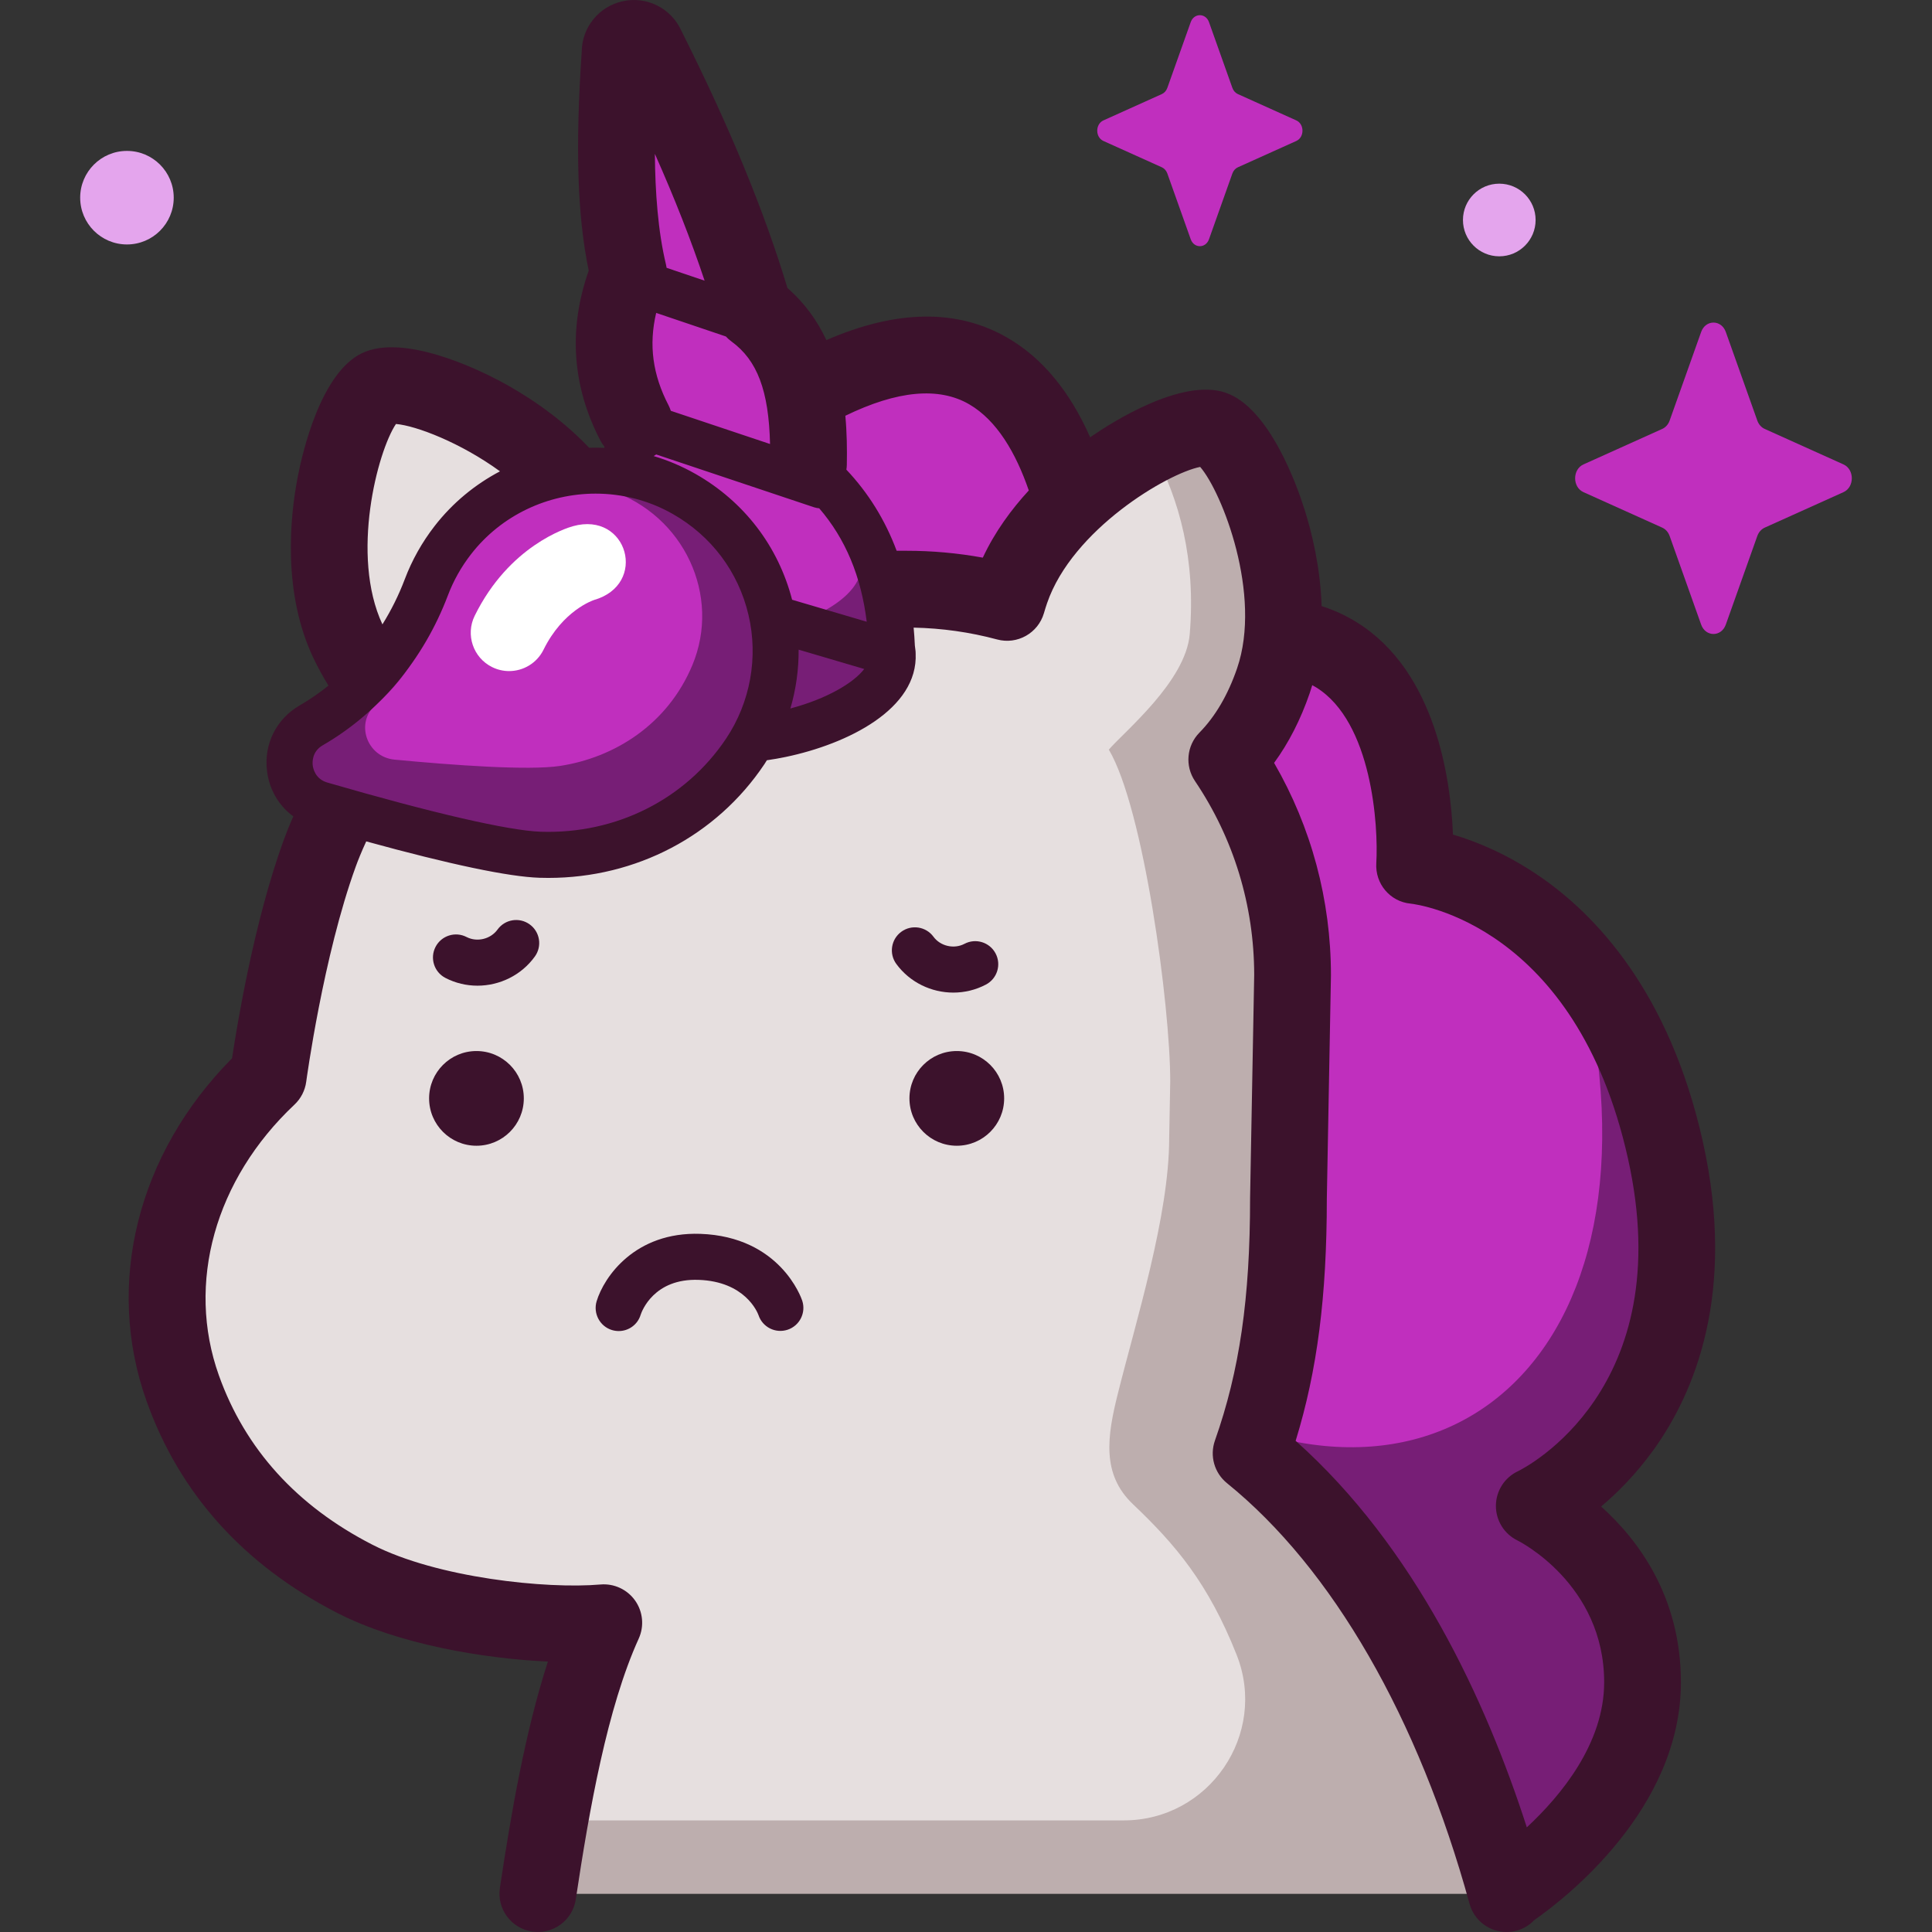 <svg xmlns="http://www.w3.org/2000/svg" xmlns:xlink="http://www.w3.org/1999/xlink"
     version="1.1" width="200" height="200" x="0" y="0" viewBox="0 0 512 512" style="enable-background:new 0 0 512 512" xml:space="preserve" class="">
  <rect x="0" y="0" width="512" height="512" fill="#333333" stroke="none"/>
  <g>
    <g xmlns="http://www.w3.org/2000/svg">
      <g>
        <path d="m399.219 501.562s36.069-22.953 36.069-55.743-28.691-46.725-28.691-46.725 50.503-23.755 34.74-94.353-66.456-75.383-66.456-75.383 6.197-97.714-85.178-45.273c0 0 5.827-131.283-81.459-76.729l8.089 232.27z" fill="#c02fbe" data-original="#faf1a9" style="" class=""/>
        <path d="m406.597 399.093s50.503-23.755 34.74-94.353c-2.835-12.697-15.646-29.402-20.242-38.196 20.002 101.189-48.732 148.443-124.035 94.319-4.041-2.905-14.679 33.584-19.531 32.948l121.691 107.751s36.069-22.953 36.069-55.743c-.001-32.79-28.692-46.726-28.692-46.726z" fill="#771e76" data-original="#dfb5a7" style="" class=""/>
        <path d="m399.249 501.827c-11.974-43.585-33.516-89.022-67.692-116.681 6.423-18.198 9.895-37.828 9.895-67.556l1.091-59.148c0-21.167-6.428-40.832-17.438-57.151 5.052-5.141 9.325-12.074 12.341-20.838 9.185-26.692-7.619-63.904-15.93-66.764-8.312-2.86-44.455 16.133-53.64 42.824-.363 1.055-.684 2.096-.987 3.131-8.5-2.288-17.435-3.516-26.658-3.516h-63.141c-4.715 0-9.245.359-13.598 1.02-.646-5.802-2.429-12-5.527-18.451-12.092-25.181-49.798-39.7-57.639-35.935-7.841 3.766-20.085 42.27-7.994 67.451 4.001 8.331 9.043 14.689 14.65 19.168-11.12 12.607-18.488 26.408-22.26 36.78-9.102 25.032-13.654 59.166-13.654 59.166-24.658 23.212-32.502 54.974-22.636 82.599 8.141 22.794 24.208 39.507 45.589 50.473 18.792 9.639 49.289 13.094 65.989 11.641-9.281 20.417-14.182 49.808-17.475 71.786h256.714z" fill="#e6dfdf" data-original="#c1e5ef" style="" class=""/>
        <path d="m331.557 385.145c6.423-18.198 9.895-37.828 9.895-67.556l1.091-59.148c0-21.167-6.428-40.832-17.438-57.151 5.052-5.141 9.325-12.074 12.341-20.838 9.185-26.692-7.619-63.904-15.93-66.764-3.922-1.35-5.042-.501-15.602 6.395 6.543 12.277 11.035 28.079 9.38 47.942-1.042 12.507-17.216 25.739-21.446 30.631 9.219 15.526 16.276 67.756 16.276 87.895l-.276 15.017c0 20.613-8.841 48.633-13.629 67.84-2.793 11.201-4.352 21.266 4.019 29.215 11.256 10.687 19.973 20.971 27.471 39.892 8.346 21.063-7.251 43.907-29.908 43.907h-152.133c-1.201 6.797-2.23 13.383-3.132 19.404h256.714c-11.975-43.584-33.517-89.021-67.693-116.681z" fill="#bdaeae" data-original="#a6aaed" style="" class=""/>
        <path d="m236.553 173.148c-.033-.455-.088-.912-.187-1.373-.639-17.749-6.032-33.116-18.367-45.007-.307-19.862-5.578-35.32-18.157-44.492-6.352-21.958-16.203-45.384-28.501-69.837-1.538-3.769-7.162-2.553-7.004 1.516-1.512 22.013-1.61 42.464 2.267 58.527-5.317 13.071-5.402 26.246 1.534 39.593-4.298 13.22-4.487 26.954 1.603 41.385-6.434 13.892-1.625 26.583.112 32.595 7.137 20.175 68.183 7.275 66.7-12.907z" fill="#c02fbe" data-original="#e8c2d8" style="" class=""/>
        <path d="m236.553 173.148c-.033-.455-.088-.912-.187-1.373-.454-12.605-3.322-24-9.356-33.81.594 3.251.955 6.615 1.084 10.091.088.394.135.784.165 1.172 1.305 17.22-52.432 28.227-58.715 11.012-.295-.99-.691-2.195-1.097-3.576-4.407 12.613-.198 23.845 1.405 29.391 7.138 20.175 68.184 7.275 66.701-12.907z" fill="#771e76" data-original="#d392d8" style="" class=""/>
        <path d="m82.486 192.216c14.187-8.192 24.709-21.267 30.504-36.59 1.646-4.353 3.966-8.552 6.99-12.456 14.443-18.65 40.789-23.937 61.298-12.283 24.46 13.899 31.572 45.33 16.198 68.271-13.237 19.752-34.566 27.99-54.299 27.362-11.496-.366-38.005-7.438-58.133-13.279-9.743-2.828-11.344-15.952-2.558-21.025z" fill="#c02fbe" data-original="#faf1a9" style="" class=""/>
        <path d="m181.277 130.886c-20.508-11.653-46.855-6.367-61.298 12.283-3.024 3.905-5.344 8.104-6.989 12.457-5.794 15.323-16.317 28.398-30.504 36.59-8.786 5.073-7.186 18.197 2.557 21.024 20.128 5.841 46.637 12.913 58.133 13.279 19.733.628 41.062-7.61 54.299-27.362 15.374-22.941 8.262-54.371-16.198-68.271zm2.205 45.389c-6.601 15.804-20.741 24.508-35.05 26.7-8.336 1.277-28.484-.203-43.852-1.662-7.439-.706-10.542-9.817-4.967-14.596 9.003-7.717 14.64-18.415 16.537-30.076.539-3.313 1.586-6.607 3.184-9.785 7.633-15.182 25.827-22.461 42.333-16.923 19.686 6.604 29.481 27.985 21.815 46.342z" fill="#771e76" data-original="#dfb5a7" style="" class=""/>
        <path d="m457.356 87.975 8.354 23.49c.357 1.006 1.066 1.803 1.959 2.205l20.87 9.403c2.948 1.328 2.948 6.026 0 7.354l-20.87 9.403c-.894.403-1.602 1.2-1.959 2.205l-8.354 23.49c-1.18 3.319-5.354 3.319-6.534 0l-8.354-23.49c-.358-1.006-1.066-1.803-1.959-2.205l-20.87-9.403c-2.948-1.328-2.948-6.026 0-7.354l20.87-9.403c.894-.403 1.602-1.2 1.959-2.205l8.354-23.49c1.18-3.318 5.354-3.318 6.534 0z" fill="#c02fbe" data-original="#e8c2d8" style="" class=""/>
        <path d="m320.398 5.87 6.197 17.424c.265.746.791 1.337 1.453 1.636l15.481 6.975c2.187.985 2.187 4.47 0 5.455l-15.481 6.975c-.663.299-1.188.89-1.453 1.636l-6.197 17.425c-.875 2.462-3.971 2.462-4.847 0l-6.197-17.425c-.265-.746-.79-1.337-1.453-1.636l-15.481-6.975c-2.187-.985-2.187-4.47 0-5.455l15.481-6.975c.663-.299 1.188-.89 1.453-1.636l6.197-17.424c.876-2.462 3.972-2.462 4.847 0z" fill="#c02fbe" data-original="#e8c2d8" style="" class=""/>
        <g fill="#d789b9">
          <circle cx="33.644" cy="52.388" r="12.395" fill="#e4a5edb9" style="" class=""/>
          <path d="m406.953 58.3c0 5.317-4.31 9.627-9.627 9.627s-9.627-4.31-9.627-9.627 4.31-9.626 9.627-9.626c5.316 0 9.627 4.31 9.627 9.626z" fill="#e4a5edb9" data-original="#d789b9" style="" class=""/>
        </g>
      </g>
      <g>
        <g fill="#3c122c">
          <path d="m424.312 399.246c4.37-3.692 9.268-8.606 13.813-14.902 10.942-15.162 22.104-41.663 13.138-81.82-8.865-39.701-28.451-60.165-43.321-70.342-8.797-6.02-16.974-9.268-22.892-11.008-.589-14.57-4.514-43.213-25.46-56.245-2.929-1.822-6.047-3.253-9.344-4.305-.336-10.334-2.627-19.582-4.504-25.542-1.972-6.264-9.308-27.013-20.917-31.008-11.608-3.992-30.161 7.847-35.569 11.57-.112.077-.237.168-.352.247-5.383-12.167-12.65-20.973-21.76-26.29-13.339-7.785-29.485-7.589-48.147.529-2.351-5.038-5.662-9.748-10.311-13.794-6.198-20.548-15.416-42.902-28.135-68.22-2.675-5.914-9.104-9.188-15.5-7.797-6.329 1.37-10.808 6.906-10.886 13.317-1.731 25.457-1.162 43.593 1.852 58.089-5.446 15.459-4.409 30.597 3.097 45.041.309.594.683 1.127 1.085 1.632-.019.097-.031.194-.05.29-1.342-.056-2.683-.068-4.022-.025-8.155-8.611-17.629-14.501-23.817-17.776-5.755-3.047-25.387-12.567-36.385-7.292-10.996 5.282-15.836 26.559-17.058 32.955-1.996 10.45-4.092 30.591 4.299 48.067 1.197 2.492 2.501 4.84 3.885 7.075-2.41 1.94-4.948 3.701-7.615 5.241-6.215 3.588-9.54 10.242-8.677 17.365.603 4.979 3.141 9.242 6.965 12.046-.939 2.127-1.797 4.247-2.559 6.342-7.734 21.27-12.228 48.201-13.67 57.772-25.062 25.274-33.748 59.785-22.64 90.889 8.758 24.521 25.757 43.397 50.525 56.101 16.155 8.286 38.558 12.074 55.821 12.889-5.977 18.405-9.762 40.214-12.723 59.984-.832 5.555 2.996 10.732 8.551 11.564 5.553.829 10.732-2.996 11.564-8.551 3.581-23.899 8.362-50.797 16.675-69.086 1.496-3.29 1.133-7.128-.954-10.08-2.087-2.951-5.586-4.574-9.185-4.26-14.293 1.245-43.261-1.734-60.466-10.558-20.014-10.267-33.692-25.355-40.653-44.845-8.724-24.429-1.049-51.93 20.03-71.773 1.702-1.603 2.801-3.743 3.11-6.061.044-.33 4.506-33.313 13.131-57.035.565-1.555 1.477-3.855 2.771-6.657 22.353 6.141 37.776 9.379 45.932 9.64.779.025 1.554.037 2.329.037 23.26 0 44.525-11.137 57.233-30.1.238-.355.455-.721.684-1.081 1.702-.246 3.382-.538 5.015-.881 16.394-3.437 35.114-12.679 34.41-27.453 0-.089-.005-.178-.009-.267-.004-.058-.001-.114-.005-.172 0-.002-.001-.004-.001-.006-.004-.058-.011-.11-.016-.167-.003-.033-.005-.067-.01-.1-.041-.469-.094-.919-.167-1.344-.066-1.613-.184-3.191-.326-4.755 7.492.153 14.925 1.198 22.124 3.135 5.34 1.44 10.851-1.656 12.404-6.963.304-1.041.573-1.891.844-2.679 6.706-19.49 31.849-34.368 40.565-36.083 5.814 6.715 16.478 33.915 9.772 53.404-2.411 7.01-5.769 12.736-9.978 17.02-3.389 3.449-3.88 8.807-1.176 12.816 10.253 15.197 15.68 32.959 15.698 51.371l-1.089 59.051c-.001.062-.002.125-.002.188 0 26.48-2.786 45.671-9.315 64.172-1.433 4.06-.154 8.582 3.192 11.29 27.911 22.589 50.741 62.178 64.283 111.471 1.24 4.514 5.335 7.478 9.8 7.478.892 0 1.799-.118 2.7-.366 1.84-.505 3.414-1.493 4.644-2.779 8.116-5.672 38.871-29.385 38.871-63.036 0-22.797-11.447-37.882-21.146-46.574zm-237.584-324.866-10.072-3.406c-.007-.047-.019-.093-.026-.14-.034-.205-.069-.409-.115-.612-.01-.042-.014-.084-.024-.127-2.111-8.751-2.862-19.145-2.943-29.322 5.283 11.881 9.653 23.029 13.18 33.607zm-12.833 8.543 18.472 6.246c.015.016.032.031.047.047.165.176.336.345.512.507.053.049.103.1.157.148.24.214.489.416.747.605.007.006.013.012.02.017 6.815 4.97 9.893 13.024 10.218 27.171l-26.292-8.797c-.167-.501-.363-.997-.614-1.481-4.199-8.082-5.272-15.993-3.267-24.463zm-68.961 29.433c5.347.449 17.155 4.972 27.568 12.548-6.602 3.476-12.557 8.346-17.347 14.53-3.327 4.297-5.977 9.019-7.873 14.034-1.601 4.236-3.601 8.249-5.935 11.999-8.525-18.279-1.305-45.83 3.587-53.111zm87.472 83.405c-10.773 16.076-29.088 25.301-49.036 24.659-8.465-.269-28.575-4.9-56.625-13.04-3.193-.926-3.77-3.717-3.871-4.551-.1-.831-.206-3.672 2.664-5.328 14.967-8.642 26.743-22.747 33.16-39.717 1.467-3.88 3.522-7.541 6.106-10.878 8.095-10.453 20.476-16.09 33.038-16.09 6.987 0 14.031 1.745 20.421 5.376 10.261 5.831 17.395 15.327 20.09 26.742 2.657 11.258.489 23.222-5.947 32.827zm17.053-8.003c1.484-5.054 2.217-10.31 2.187-15.59l17.385 5.124c-2.877 3.73-9.903 7.883-19.572 10.466zm.457-28.82c-3.69-14.219-12.741-26.036-25.624-33.357-3.559-2.022-7.275-3.588-11.073-4.72.232-.138.47-.27.689-.421l41.821 13.994c.455.153.915.229 1.373.272 6.947 8.066 11.099 17.984 12.589 30.06zm50.539-11.157c-6.656-1.212-13.427-1.822-20.225-1.822h-2.61c-3.043-8.134-7.482-15.319-13.319-21.488.062-.424.108-.853.116-1.292.08-4.14.018-8.538-.392-12.998 13.764-6.696 24.789-7.721 32.853-3.021 7.267 4.235 12.304 12.775 15.761 22.817-4.6 5.001-8.995 10.963-12.184 17.804zm144.166 336.485c-10.868-33.743-29.612-74.22-61.261-102.433 5.757-18.709 8.256-38.368 8.262-64.15l1.089-59.054c.001-.062.002-.125.002-.188 0-19.911-5.187-39.209-15.065-56.268 3.867-5.293 7.021-11.456 9.414-18.411.25-.727.478-1.456.695-2.186.356.192.71.387 1.056.602 14.792 9.166 16.505 36.713 15.918 46.535-.348 5.483 3.642 10.244 9.113 10.761 1.78.197 43.739 5.547 57.568 67.482 13.691 61.319-27.444 82.108-29.143 82.935-3.545 1.668-5.816 5.222-5.841 9.139-.024 3.917 2.203 7.5 5.727 9.212.229.111 22.964 11.456 22.964 37.577-.001 16.205-11.433 30.028-20.498 38.447z" fill="#3c122c" data-original="#3c122c" style="" class=""/>
          <circle cx="126.266" cy="291.084" r="12.549" fill="#3c122c" style="" class=""/>
          <circle cx="253.562" cy="291.084" r="12.549" fill="#3c122c" style="" class=""/>
          <path d="m163.968 352.742c-.589 0-1.189-.085-1.783-.264-3.226-.973-5.042-4.413-4.07-7.639 1.944-6.446 10.174-18.445 27.482-17.858 21.164.751 26.774 17.015 27.002 17.707 1.056 3.2-.682 6.651-3.882 7.707-3.201 1.055-6.651-.681-7.707-3.881-.306-.834-3.596-8.902-15.846-9.337-11.848-.434-15.06 8.264-15.386 9.256-.794 2.632-3.199 4.309-5.81 4.309z" fill="#3c122c" data-original="#3c122c" style="" class=""/>
        </g>
        <path d="m134.918 177.844c-1.511 0-3.044-.338-4.491-1.051-5.037-2.484-7.107-8.582-4.623-13.619 9.145-18.546 24.329-23.251 26.031-23.725 14.526-4.059 19.999 15.53 5.473 19.589l.174-.051c-.337.108-8.297 2.761-13.436 13.183-1.77 3.591-5.378 5.674-9.128 5.674z" fill="#ffffff" data-original="#ffffff" style="" class=""/>
        <path d="m252.644 263.049c-5.804 0-11.51-2.684-15.107-7.588-1.993-2.718-1.406-6.537 1.312-8.529 2.717-1.993 6.536-1.405 8.529 1.311 1.842 2.513 5.454 3.339 8.22 1.879 2.98-1.571 6.672-.431 8.244 2.549 1.572 2.982.431 6.672-2.55 8.244-2.733 1.442-5.703 2.134-8.648 2.134z" fill="#3c122c" data-original="#3c122c" style="" class=""/>
        <path d="m126.525 261.215c-2.887 0-5.797-.665-8.485-2.055-2.994-1.548-4.166-5.229-2.618-8.223s5.23-4.165 8.223-2.618c2.768 1.431 6.37.565 8.199-1.972 1.971-2.735 5.784-3.355 8.518-1.382 2.734 1.97 3.352 5.784 1.382 8.518-3.598 4.99-9.359 7.732-15.219 7.732z" fill="#3c122c" data-original="#3c122c" style="" class=""/>
      </g>
    </g>
  </g>
</svg>
